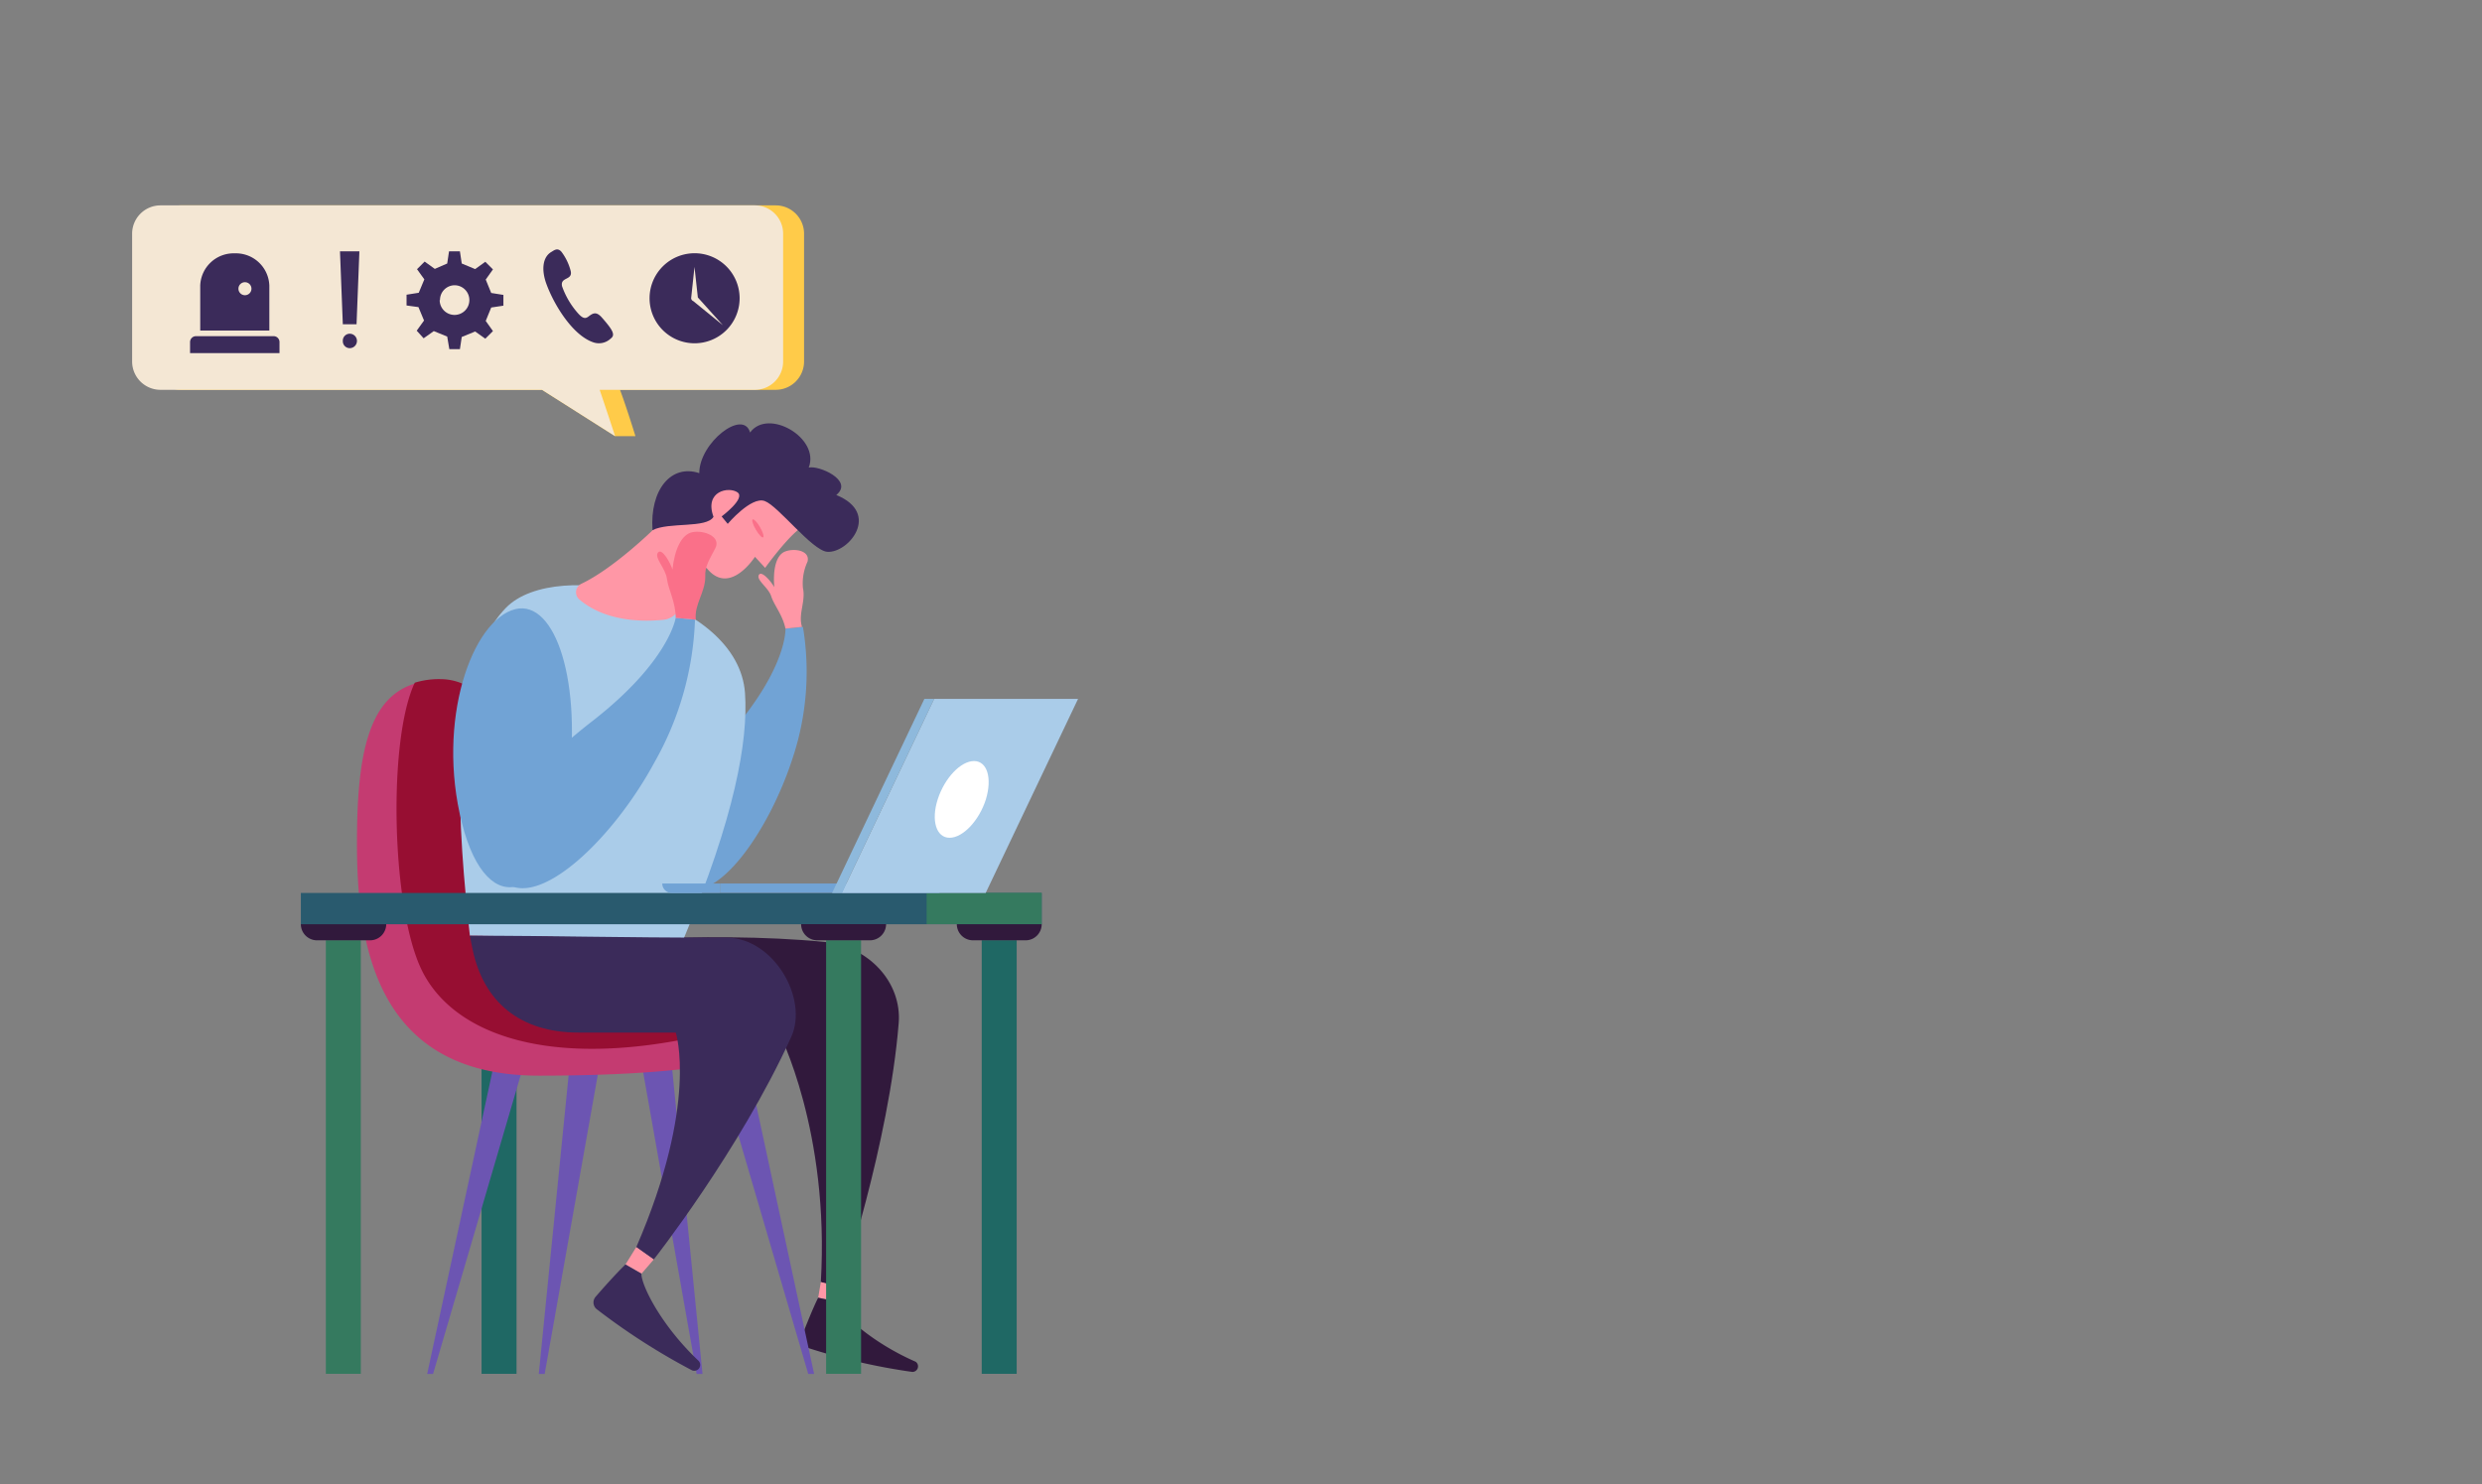 <svg xmlns="http://www.w3.org/2000/svg" viewBox="0 0 244.2 146.05"><rect x="0" y="0" width="244.2" height="146.05" fill="#808080" stroke="none"/><defs><style>.cls-1{fill:#ffcb49;}.cls-2{fill:#f4e7d4;}.cls-3{fill:#71a3d5;}.cls-4{fill:#31193c;}.cls-5{fill:#ff97a6;}.cls-6{fill:#1f6864;}.cls-7{fill:#6c55b2;}.cls-8{fill:#c43b71;}.cls-9{fill:#970e32;}.cls-10{fill:#aacce9;}.cls-11{fill:#357a5f;}.cls-12{fill:#295a6e;}.cls-13{fill:#3b2b5a;}.cls-14{fill:#fa7089;}.cls-15{fill:#8eb9dc;}.cls-16{fill:#fff;}.cls-17{fill:none;}</style></defs><g id="Capa_2" data-name="Capa 2"><g id="Layer_1" data-name="Layer 1"><path class="cls-1" d="M76.32,20.21H17.82A2.79,2.79,0,0,0,15,23V35.57a2.79,2.79,0,0,0,2.79,2.79H53.33l7.19,4.56h2S61.62,40,61,38.36H76.32a2.79,2.79,0,0,0,2.79-2.79V23A2.79,2.79,0,0,0,76.32,20.21Z"/><path class="cls-2" d="M74.27,20.21H15.77A2.79,2.79,0,0,0,13,23V35.57a2.79,2.79,0,0,0,2.79,2.79H53.33l7.19,4.56S59.56,40,59,38.36H74.27a2.78,2.78,0,0,0,2.78-2.79V23A2.78,2.78,0,0,0,74.27,20.21Z"/><path class="cls-3" d="M67.06,87.23c-2.89-1.7-1.8-7.48,4.82-15.11,5.61-6.45,5.4-10.26,5.4-10.26L79,61.69a26.9,26.9,0,0,1-1,12.87C75.64,81.89,70.43,89.21,67.06,87.23Z"/><path class="cls-4" d="M62.93,101.61H76.64s5,9.7,4.12,24.55l1.95.53s4.76-14.17,5.71-26c.33-4-2.93-7.57-7.3-8-11.67-1.15-27.12.11-30.25,1v0C51.92,99.44,56.67,101.61,62.93,101.61Z"/><polygon class="cls-5" points="80.76 126.16 80.5 127.7 82.22 127.99 82.72 126.69 80.76 126.16"/><path class="cls-4" d="M80.5,127.7c-.51,1-1.22,2.81-1.63,3.83a.84.84,0,0,0,.56,1.09A60.87,60.87,0,0,0,89.75,135a.55.55,0,0,0,.34-1c-4.38-1.91-7.43-4.79-7.86-5.91Z"/><rect class="cls-6" x="47.37" y="92.53" width="3.44" height="42.67" transform="translate(98.19 227.72) rotate(180)"/><path class="cls-4" d="M53.27,90.94H44.92a1.58,1.58,0,0,0,1.58,1.59h5.19a1.59,1.59,0,0,0,1.58-1.59Z"/><polygon class="cls-7" points="56.16 103.65 53.01 135.2 53.59 135.2 59.19 103.65 56.16 103.65"/><polygon class="cls-7" points="65.98 103.65 69.12 135.2 68.54 135.2 62.95 103.65 65.98 103.65"/><polygon class="cls-7" points="48.83 103.65 42.03 135.2 42.61 135.2 51.86 103.65 48.83 103.65"/><polygon class="cls-7" points="73.31 103.65 80.1 135.2 79.52 135.2 70.28 103.65 73.31 103.65"/><path class="cls-8" d="M77.84,101c0,3.22-9.7,4.85-24.82,4.85-16,0-17.9-12.82-17.9-22.89,0-8.66,1.11-14.3,5.69-15.69a8.1,8.1,0,0,1,2.51-.35,5.63,5.63,0,0,1,5.62,5.63v7.11c0,3.81,4.49,14.16,8.29,14.37,12.62.7,18.39,3.32,20.07,5.58A2.4,2.4,0,0,1,77.84,101Z"/><path class="cls-9" d="M77.3,99.56c-20,6.86-32.48,3.28-35.94-4.38-2.88-6.39-3.16-22.5-.55-28a8.1,8.1,0,0,1,2.51-.35,5.63,5.63,0,0,1,5.62,5.63v7.11c0,3.81,4.49,14.16,8.29,14.37C69.85,94.68,75.62,97.3,77.3,99.56Z"/><rect class="cls-6" x="96.6" y="92.53" width="3.44" height="42.67" transform="translate(196.63 227.72) rotate(180)"/><path class="cls-4" d="M102.49,90.94H94.14a1.59,1.59,0,0,0,1.58,1.59h5.19a1.58,1.58,0,0,0,1.58-1.59Z"/><path class="cls-10" d="M67.28,92.34l-21.05-.26c-1.06-9.78-2.56-26,3.55-32.27,5-5.13,22.86-1,23.52,8.39C73.63,72.92,72.26,80.43,67.28,92.34Z"/><rect class="cls-11" x="32.06" y="92.53" width="3.44" height="42.67" transform="translate(67.56 227.72) rotate(180)"/><path class="cls-4" d="M38,90.94H29.6a1.59,1.59,0,0,0,1.58,1.59h5.2A1.59,1.59,0,0,0,38,90.94Z"/><rect class="cls-12" x="29.6" y="87.87" width="72.89" height="3.08"/><rect class="cls-11" x="91.18" y="87.87" width="11.32" height="3.08" transform="translate(193.67 178.81) rotate(180)"/><rect class="cls-11" x="81.28" y="92.53" width="3.44" height="42.67" transform="translate(166 227.72) rotate(180)"/><path class="cls-4" d="M87.18,90.94H78.82a1.59,1.59,0,0,0,1.58,1.59h5.2a1.59,1.59,0,0,0,1.58-1.59Z"/><path class="cls-5" d="M79,51.8c-1.38.82-3.72,4.08-3.72,4.08l-1-1.09s-2.5,3.94-4.76,1.1c-1.43.46-2.18,2.39-2.54,3.69A2,2,0,0,1,65.19,61c-2,.19-5.61.17-8.18-2a.93.93,0,0,1,.18-1.55c3.17-1.5,7.06-5.31,7.06-5.31l8.17-6.76Z"/><path class="cls-13" d="M56.91,101.61h9.58s2.26,6.94-3.89,21.12l1.72,1.21s8.42-10.69,13.52-21.88c1.75-3.84-1.78-9.79-6.35-9.79-11.67,0-16.44-.19-25.26-.19,0,0,.09.51.26,1.31C47.57,98.6,51.17,101.61,56.91,101.61Z"/><polygon class="cls-5" points="62.6 122.72 61.54 124.43 63.12 125.33 64.32 123.94 62.6 122.72"/><path class="cls-13" d="M61.54,124.43c-.87.83-2.19,2.31-2.94,3.18a.85.85,0,0,0,.15,1.25A64.63,64.63,0,0,0,68,134.8a.58.58,0,0,0,.7-.92c-3.6-3.41-5.57-7.3-5.6-8.55Z"/><path class="cls-13" d="M71,50.82l.6.73s2.3-2.72,3.63-2.25,4.66,4.87,6.16,5c2.08.16,5.33-3.78.89-5.59,1.76-1.43-1.73-2.94-2.71-2.7,1.13-2.91-4-5.89-5.77-3.45-.68-2.36-5,1-5,4-2.75-.92-4.88,1.61-4.6,5.61,1.61-.82,5.31-.16,6-1.31-.93-2.56,1.53-3,2.36-2.41S71,50.82,71,50.82Z"/><path class="cls-3" d="M50.71,59.94c3.94-.95,6.66,7.22,5.13,17.85S48,91.06,45.45,81,46.43,61,50.71,59.94Z"/><path class="cls-3" d="M49.55,86.72C46.71,84.19,49.2,78,58.23,71c7.64-5.93,8.25-10.21,8.25-10.21l1.9.18A30.54,30.54,0,0,1,64.4,75C60.25,82.69,52.85,89.65,49.55,86.72Z"/><path class="cls-14" d="M66.48,60.8c0-1.57-.73-2.8-.86-3.84s-1.29-2.09-.88-2.59,1.28,1.14,1.42,1.68c.21-1.94.87-3.49,2-3.69s2.78.45,2.23,1.56-1.06,1.76-1,2.85c0,1.52-1.1,2.72-.93,4.21Z"/><path class="cls-5" d="M77.28,61.86c-.28-1.36-1.12-2.3-1.4-3.18s-1.49-1.59-1.22-2.1,1.31.77,1.52,1.21c-.14-1.72.16-3.17,1.07-3.52s2.48-.1,2.2,1A5.09,5.09,0,0,0,79,57.87c.29,1.32-.49,2.55-.09,3.82Z"/><path class="cls-13" d="M68.33,33.78a4.43,4.43,0,1,1,4.44-4.43A4.43,4.43,0,0,1,68.33,33.78Z"/><path class="cls-2" d="M71.12,32l-2.46-2.73-.33-3L68,29.35a.33.33,0,0,0,.21.28Z"/><path class="cls-13" d="M33.73,33.55a.68.68,0,0,1,.68-.71.71.71,0,0,1,0,1.42A.68.68,0,0,1,33.73,33.55Zm0-1.64-.28-7.18h1.91l-.28,7.18Z"/><path class="cls-13" d="M44,25.93l.18-1.2h1.07l.18,1.2,1.32.55,1-.72.75.75-.71,1,.54,1.32,1.2.19v1.06l-1.2.18-.54,1.32.71,1-.75.75-1-.71-1.32.54-.18,1.2H44.21L44,33.12l-1.32-.54-1,.71L41,32.54l.72-1-.55-1.32L40,30.06V29l1.2-.19.55-1.32-.72-1,.75-.75,1,.72Zm-.74,3.6a1.46,1.46,0,1,0,1.46-1.46A1.45,1.45,0,0,0,43.29,29.53Z"/><path class="cls-13" d="M19.28,33.08h7.64a.58.58,0,0,1,.58.58v1.09a0,0,0,0,1,0,0H18.7a0,0,0,0,1,0,0V33.66A.58.58,0,0,1,19.28,33.08Z"/><path class="cls-13" d="M23.1,24.93a3.29,3.29,0,0,0-3.4,3.17v4.43h6.8V28.1A3.29,3.29,0,0,0,23.1,24.93Z"/><path class="cls-2" d="M24.74,28.41a.64.64,0,0,1-.64.64.64.64,0,0,1-.64-.64.64.64,0,0,1,1.28,0Z"/><path class="cls-13" d="M58.33,33.67c-2-.71-3.8-3.64-4.56-5.7-.51-1.37-.41-2.66.48-3.18.25-.14.6-.47,1,0a5.32,5.32,0,0,1,.89,1.84c.26,1-1.05.58-.84,1.54a8,8,0,0,0,1.57,2.66c.48.54.73.53,1,.34.41-.31.76-.59,1.34.07,1.12,1.27,1.35,1.73.87,2.08A1.68,1.68,0,0,1,58.33,33.67Z"/><rect class="cls-3" x="70.84" y="86.94" width="21.59" height="0.92"/><path class="cls-3" d="M66.08,87.87h4.76v-.93H65.16A.93.93,0,0,0,66.08,87.87Z"/><polygon class="cls-10" points="91.91 68.77 82.83 87.87 96.98 87.87 106.07 68.77 91.91 68.77"/><polygon class="cls-15" points="90.95 68.77 81.87 87.87 82.83 87.87 91.91 68.77 90.95 68.77"/><path class="cls-16" d="M97,78.66c-.66,2.09-2.26,3.78-3.57,3.78s-1.84-1.69-1.17-3.78,2.26-3.77,3.57-3.77S97.63,76.58,97,78.66Z"/><path class="cls-14" d="M74.78,51.88c.28.49.42.94.3,1s-.43-.28-.72-.77-.42-.95-.3-1S74.49,51.38,74.78,51.88Z"/><rect class="cls-17" width="244.2" height="146.05"/></g></g></svg>